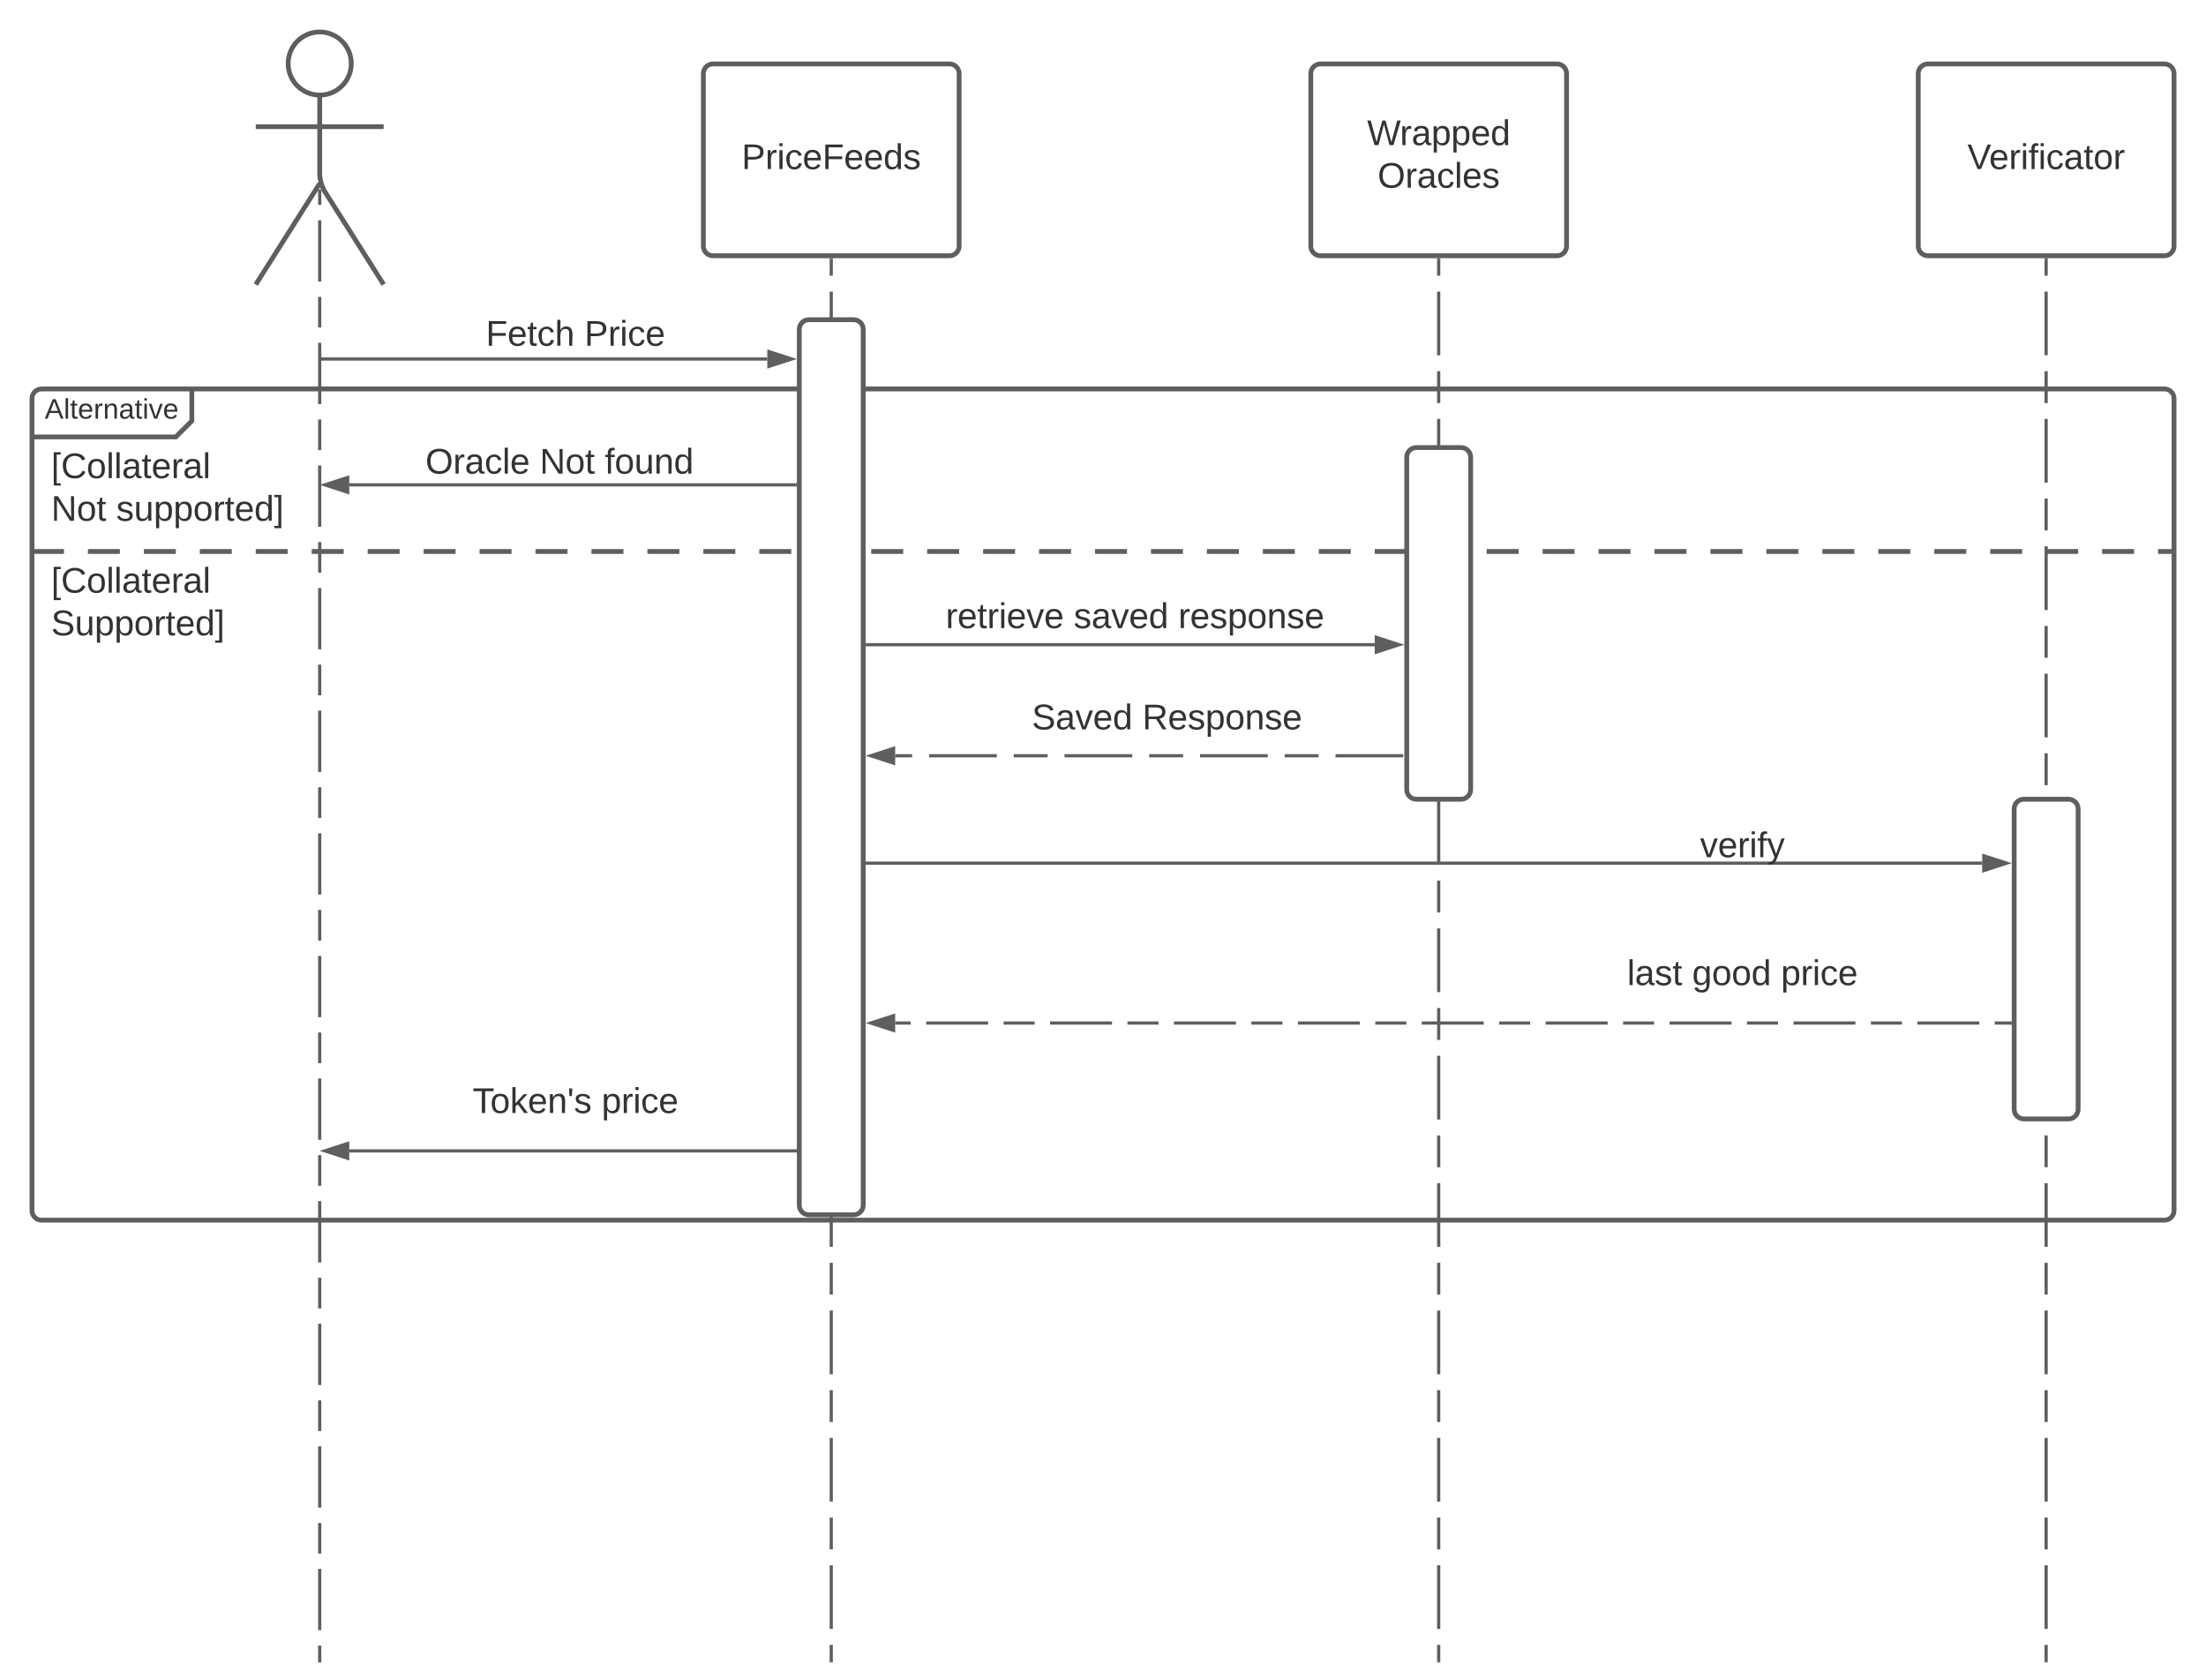 <svg xmlns="http://www.w3.org/2000/svg" xmlns:xlink="http://www.w3.org/1999/xlink" xmlns:lucid="lucid" width="1380" height="1051"><g transform="translate(0 -60)" lucid:page-tab-id="0_0"><path d="M0 0h1870.87v1322.83H0z" fill="#fff"/><path d="M20 309.33c0-3.3 2.7-6 6-6h88c3.3 0 6 2.7 6 6v8c0 3.32-1.9 7.9-4.24 10.25l-1.52 1.5c-2.34 2.35-6.93 4.25-10.24 4.25H26c-3.3 0-6-2.68-6-6z" fill="#fff"/><path d="M120 303.33v20l-10 10H20" stroke="#5e5e5e" stroke-width="3" fill="none"/><path d="M20 309.33c0-3.3 2.7-6 6-6h1328c3.3 0 6 2.7 6 6v508c0 3.32-2.7 6-6 6H26c-3.3 0-6-2.68-6-6zM20 405h20m15 0h20m15 0h20m15 0h20m15 0h20m15 0h20m15 0h20m15 0h20m15 0h20m15 0h20m15 0h20m15 0h20m15 0h20m15 0h20m15 0h20m15 0h20m15 0h20m15 0h20m15 0h20m15 0h20m15 0h20m15 0h20m15 0h20m15 0h20m15 0h20m15 0h20m15 0h20m15 0h20m15 0h20m15 0h20m15 0h20m15 0h20m15 0h20m15 0h20m15 0h20m15 0h20m15 0h20m15 0h20m15 0h10" stroke="#5e5e5e" stroke-width="3" fill="none"/><use xlink:href="#a" transform="matrix(1,0,0,1,28,303.333) translate(0 18.556)"/><use xlink:href="#b" transform="matrix(1,0,0,1,32,341.333) translate(0 17.778)"/><use xlink:href="#c" transform="matrix(1,0,0,1,32,341.333) translate(0 44.444)"/><use xlink:href="#d" transform="matrix(1,0,0,1,32,341.333) translate(40.679 44.444)"/><use xlink:href="#e" transform="matrix(1,0,0,1,32,413) translate(0 17.778)"/><use xlink:href="#f" transform="matrix(1,0,0,1,32,413) translate(0 44.444)"/><path d="M219.75 99.75c0 10.9-8.84 19.75-19.75 19.75-10.9 0-19.75-8.84-19.75-19.75C180.25 88.85 189.1 80 200 80c10.9 0 19.75 8.84 19.75 19.75z" stroke="#5e5e5e" stroke-width="3" fill="#fff"/><path d="M200 119.5v49.3c0 3.3 1.44 8.27 3.2 11.07L240 238m-40-63.2L160 238m0-98.75h80" stroke="#5e5e5e" stroke-width="3" fill="none"/><path d="M160 86c0-3.3 2.7-6 6-6h68c3.3 0 6 2.7 6 6v168c0 3.3-2.7 6-6 6h-68c-3.3 0-6-2.7-6-6z" fill="none"/><path d="M440 106c0-3.3 2.7-6 6-6h148c3.3 0 6 2.7 6 6v108c0 3.3-2.7 6-6 6H446c-3.3 0-6-2.7-6-6z" stroke="#5e5e5e" stroke-width="3" fill="#fff"/><use xlink:href="#g" transform="matrix(1,0,0,1,452,112) translate(11.92 53.778)"/><path d="M820 106c0-3.3 2.7-6 6-6h148c3.3 0 6 2.7 6 6v108c0 3.3-2.7 6-6 6H826c-3.3 0-6-2.7-6-6z" stroke="#5e5e5e" stroke-width="3" fill="#fff"/><use xlink:href="#h" transform="matrix(1,0,0,1,832,112) translate(23.216 38.778)"/><use xlink:href="#i" transform="matrix(1,0,0,1,832,112) translate(29.79 65.444)"/><path d="M1200 106c0-3.3 2.7-6 6-6h148c3.3 0 6 2.7 6 6v108c0 3.3-2.7 6-6 6h-148c-3.3 0-6-2.7-6-6z" stroke="#5e5e5e" stroke-width="3" fill="#fff"/><use xlink:href="#j" transform="matrix(1,0,0,1,1212,112) translate(18.741 53.778)"/><path d="M200 178.6v9.6m0 9.58v38.35m0 9.6v19.16m0 9.58v38.35m0 9.6v19.16m0 9.58v38.35m0 9.6v19.16m0 9.58v38.35m0 9.58V495m0 9.58v38.35m0 9.58v19.2m0 9.58v38.35m0 9.58v19.2m0 9.58v38.35m0 9.58v19.2m0 9.58v38.35m0 9.58v19.2m0 9.58v38.35m0 9.58v19.2m0 9.58v38.34m0 9.6v19.17m0 9.57v38.35m0 9.6v19.17m0 9.57v38.35m0 9.6v9.58M200 1098.97v1.03M520 222.5v9.96m0 9.96v39.84m0 9.96v19.92m0 9.96v39.84m0 9.96v19.92m0 9.96v39.84m0 9.97v19.9m0 9.97v39.84m0 9.97v19.92m0 9.95V601m0 9.95v19.92m0 9.96v39.84m0 9.96v19.92m0 9.96v39.85m0 9.96v19.93m0 9.96v39.83m0 9.96v19.9m0 9.97v39.85m0 9.96v19.92m0 9.96v39.84m0 9.96v19.92m0 9.96v39.84m0 9.96v9.96" stroke="#5e5e5e" stroke-width="2" fill="none"/><path d="M521 222.53h-2v-1.03h2z" stroke="#5e5e5e" stroke-width=".05" fill="#5e5e5e"/><path d="M520 1098.97v1.03M1280 222.5v9.96m0 9.96v39.84m0 9.96v19.92m0 9.96v39.84m0 9.96v19.92m0 9.96v39.84m0 9.97v19.9m0 9.97v39.84m0 9.97v19.92m0 9.95V601m0 9.95v19.92m0 9.96v39.84m0 9.96v19.92m0 9.96v39.85m0 9.96v19.93m0 9.96v39.83m0 9.96v19.9m0 9.97v39.85m0 9.96v19.92m0 9.96v39.84m0 9.96v19.92m0 9.96v39.84m0 9.96v9.96" stroke="#5e5e5e" stroke-width="2" fill="none"/><path d="M1281 222.53h-2v-1.03h2z" stroke="#5e5e5e" stroke-width=".05" fill="#5e5e5e"/><path d="M1280 1098.97v1.03" stroke="#5e5e5e" stroke-width="2" fill="none"/><path d="M240 246c0-3.3 2.7-6 6-6h228c3.3 0 6 2.7 6 6v51.33c0 3.32-2.7 6-6 6H246c-3.3 0-6-2.68-6-6z" stroke="#000" stroke-opacity="0" stroke-width="3" fill="#fff" fill-opacity="0"/><use xlink:href="#k" transform="matrix(1,0,0,1,245,245) translate(58.92 31.278)"/><use xlink:href="#l" transform="matrix(1,0,0,1,245,245) translate(120.586 31.278)"/><path d="M580 422.67c0-3.32 2.7-6 6-6h248c3.3 0 6 2.68 6 6V474c0 3.3-2.7 6-6 6H586c-3.3 0-6-2.7-6-6z" stroke="#000" stroke-opacity="0" stroke-width="3" fill="#fff" fill-opacity="0"/><use xlink:href="#m" transform="matrix(1,0,0,1,585,421.667) translate(6.605 31.278)"/><use xlink:href="#n" transform="matrix(1,0,0,1,585,421.667) translate(86.667 31.278)"/><use xlink:href="#o" transform="matrix(1,0,0,1,585,421.667) translate(152.099 31.278)"/><path d="M560 532.8h10.6m10.6 0h42.36m10.6 0h21.2m10.58 0h42.37m10.6 0h21.2m10.6 0h42.36m10.6 0h21.18m10.6 0h42.37m10.6 0H899" stroke="#5e5e5e" stroke-width="2" fill="none"/><path d="M544.74 532.8l14.26-4.64v9.28z" stroke="#5e5e5e" stroke-width="2" fill="#5e5e5e"/><path d="M898.97 532.8H900M521 600h719M521.03 600H520" stroke="#5e5e5e" stroke-width="2" fill="none"/><path d="M1255.26 600l-14.26 4.64v-9.28z" stroke="#5e5e5e" stroke-width="2" fill="#5e5e5e"/><path d="M960 566c0-3.3 2.7-6 6-6h248c3.3 0 6 2.7 6 6v51.33c0 3.32-2.7 6-6 6H966c-3.3 0-6-2.68-6-6z" stroke="#000" stroke-opacity="0" stroke-width="3" fill="#fff" fill-opacity="0"/><use xlink:href="#p" transform="matrix(1,0,0,1,965,565) translate(98.519 31.278)"/><path d="M560 700h9.7m9.68 0h38.75m9.68 0h19.4m9.68 0h38.75m9.68 0h19.4m9.68 0h38.75m9.68 0h19.4m9.68 0h38.75m9.68 0h19.4m9.68 0h38.75m9.68 0h19.4m9.68 0h38.75m9.68 0h19.4m9.68 0h38.75m9.68 0h19.4m9.68 0h38.75m9.68 0h19.4m9.68 0h38.75m9.68 0h9.7" stroke="#5e5e5e" stroke-width="2" fill="none"/><path d="M544.74 700l14.26-4.64v9.28z" stroke="#5e5e5e" stroke-width="2" fill="#5e5e5e"/><path d="M1258.5 701h-1.03v-2h1.03z" stroke="#5e5e5e" stroke-width=".05" fill="#5e5e5e"/><path d="M960 646c0-3.3 2.7-6 6-6h248c3.3 0 6 2.7 6 6v51.33c0 3.32-2.7 6-6 6H966c-3.3 0-6-2.68-6-6z" stroke="#000" stroke-opacity="0" stroke-width="3" fill="#fff" fill-opacity="0"/><use xlink:href="#q" transform="matrix(1,0,0,1,965,645) translate(52.87 31.278)"/><use xlink:href="#r" transform="matrix(1,0,0,1,965,645) translate(93.549 31.278)"/><use xlink:href="#s" transform="matrix(1,0,0,1,965,645) translate(149.105 31.278)"/><path d="M218.5 780H519" stroke="#5e5e5e" stroke-width="2" fill="none"/><path d="M203.24 780l14.26-4.64v9.27z" stroke="#5e5e5e" stroke-width="2" fill="#5e5e5e"/><path d="M518.97 780H520" stroke="#5e5e5e" stroke-width="2" fill="none"/><path d="M230 726c0-3.3 2.7-6 6-6h248c3.3 0 6 2.7 6 6v51.33c0 3.32-2.7 6-6 6H236c-3.3 0-6-2.68-6-6z" stroke="#000" stroke-opacity="0" stroke-width="3" fill="#fff" fill-opacity="0"/><use xlink:href="#t" transform="matrix(1,0,0,1,235,725) translate(60.648 31.278)"/><use xlink:href="#s" transform="matrix(1,0,0,1,235,725) translate(141.327 31.278)"/><path d="M230 326c0-3.3 2.7-6 6-6h228c3.3 0 6 2.7 6 6v51.33c0 3.32-2.7 6-6 6H236c-3.3 0-6-2.68-6-6z" stroke="#000" stroke-opacity="0" stroke-width="3" fill="#fff" fill-opacity="0"/><use xlink:href="#u" transform="matrix(1,0,0,1,235,325) translate(31.142 31.278)"/><use xlink:href="#v" transform="matrix(1,0,0,1,235,325) translate(102.623 31.278)"/><use xlink:href="#w" transform="matrix(1,0,0,1,235,325) translate(143.302 31.278)"/><path d="M201 284.6h279M201.03 284.6H200" stroke="#5e5e5e" stroke-width="2" fill="none"/><path d="M495.26 284.6L481 289.22v-9.27z" stroke="#5e5e5e" stroke-width="2" fill="#5e5e5e"/><path d="M500 266c0-3.3 2.7-6 6-6h28c3.3 0 6 2.7 6 6v548c0 3.3-2.7 6-6 6h-28c-3.3 0-6-2.7-6-6z" stroke="#5e5e5e" stroke-width="3" fill="#fff"/><path d="M900 222.5v9.96m0 9.96v39.84m0 9.96v19.92m0 9.96v39.84m0 9.96v19.92m0 9.96v39.84m0 9.97v19.9m0 9.97v39.84m0 9.97v19.92m0 9.95V601m0 9.95v19.92m0 9.96v39.84m0 9.96v19.92m0 9.96v39.85m0 9.96v19.93m0 9.96v39.83m0 9.96v19.9m0 9.97v39.85m0 9.96v19.92m0 9.96v39.84m0 9.96v19.92m0 9.96v39.84m0 9.96v9.96" stroke="#5e5e5e" stroke-width="2" fill="none"/><path d="M901 222.53h-2v-1.03h2z" stroke="#5e5e5e" stroke-width=".05" fill="#5e5e5e"/><path d="M900 1098.97v1.03" stroke="#5e5e5e" stroke-width="2" fill="none"/><path d="M1260 566c0-3.3 2.7-6 6-6h28c3.3 0 6 2.7 6 6v188c0 3.3-2.7 6-6 6h-28c-3.3 0-6-2.7-6-6zM880 346c0-3.3 2.7-6 6-6h28c3.3 0 6 2.7 6 6v208c0 3.3-2.7 6-6 6h-28c-3.3 0-6-2.7-6-6z" stroke="#5e5e5e" stroke-width="3" fill="#fff"/><path d="M218.5 363.33h279" stroke="#5e5e5e" stroke-width="2" fill="none"/><path d="M203.24 363.33l14.26-4.63v9.27z" stroke="#5e5e5e" stroke-width="2" fill="#5e5e5e"/><path d="M498.5 362.33v2h-1.03v-2z" stroke="#5e5e5e" stroke-width=".05" fill="#5e5e5e"/><path d="M600 486c0-3.3 2.7-6 6-6h248c3.3 0 6 2.7 6 6v51.33c0 3.32-2.7 6-6 6H606c-3.3 0-6-2.68-6-6z" stroke="#000" stroke-opacity="0" stroke-width="3" fill="#fff" fill-opacity="0"/><g><use xlink:href="#x" transform="matrix(1,0,0,1,605,485) translate(40.463 31.278)"/><use xlink:href="#y" transform="matrix(1,0,0,1,605,485) translate(109.599 31.278)"/></g><path d="M542.5 463.33H860" stroke="#5e5e5e" stroke-width="2" fill="none"/><path d="M542.53 464.33h-1.03v-2h1.03z" stroke="#5e5e5e" stroke-width=".05" fill="#5e5e5e"/><path d="M875.26 463.33L861 467.97v-9.27z" stroke="#5e5e5e" stroke-width="2" fill="#5e5e5e"/><defs><path fill="#333" d="M205 0l-28-72H64L36 0H1l101-248h38L239 0h-34zm-38-99l-47-123c-12 45-31 82-46 123h93" id="z"/><path fill="#333" d="M24 0v-261h32V0H24" id="A"/><path fill="#333" d="M59-47c-2 24 18 29 38 22v24C64 9 27 4 27-40v-127H5v-23h24l9-43h21v43h35v23H59v120" id="B"/><path fill="#333" d="M100-194c63 0 86 42 84 106H49c0 40 14 67 53 68 26 1 43-12 49-29l28 8c-11 28-37 45-77 45C44 4 14-33 15-96c1-61 26-98 85-98zm52 81c6-60-76-77-97-28-3 7-6 17-6 28h103" id="C"/><path fill="#333" d="M114-163C36-179 61-72 57 0H25l-1-190h30c1 12-1 29 2 39 6-27 23-49 58-41v29" id="D"/><path fill="#333" d="M117-194c89-4 53 116 60 194h-32v-121c0-31-8-49-39-48C34-167 62-67 57 0H25l-1-190h30c1 10-1 24 2 32 11-22 29-35 61-36" id="E"/><path fill="#333" d="M141-36C126-15 110 5 73 4 37 3 15-17 15-53c-1-64 63-63 125-63 3-35-9-54-41-54-24 1-41 7-42 31l-33-3c5-37 33-52 76-52 45 0 72 20 72 64v82c-1 20 7 32 28 27v20c-31 9-61-2-59-35zM48-53c0 20 12 33 32 33 41-3 63-29 60-74-43 2-92-5-92 41" id="F"/><path fill="#333" d="M24-231v-30h32v30H24zM24 0v-190h32V0H24" id="G"/><path fill="#333" d="M108 0H70L1-190h34L89-25l56-165h34" id="H"/><g id="a"><use transform="matrix(0.049,0,0,0.049,0,0)" xlink:href="#z"/><use transform="matrix(0.049,0,0,0.049,11.852,0)" xlink:href="#A"/><use transform="matrix(0.049,0,0,0.049,15.753,0)" xlink:href="#B"/><use transform="matrix(0.049,0,0,0.049,20.691,0)" xlink:href="#C"/><use transform="matrix(0.049,0,0,0.049,30.568,0)" xlink:href="#D"/><use transform="matrix(0.049,0,0,0.049,36.444,0)" xlink:href="#E"/><use transform="matrix(0.049,0,0,0.049,46.321,0)" xlink:href="#F"/><use transform="matrix(0.049,0,0,0.049,56.198,0)" xlink:href="#B"/><use transform="matrix(0.049,0,0,0.049,61.136,0)" xlink:href="#G"/><use transform="matrix(0.049,0,0,0.049,65.037,0)" xlink:href="#H"/><use transform="matrix(0.049,0,0,0.049,73.926,0)" xlink:href="#C"/></g><path fill="#333" d="M26 75v-336h71v23H56V52h41v23H26" id="I"/><path fill="#333" d="M212-179c-10-28-35-45-73-45-59 0-87 40-87 99 0 60 29 101 89 101 43 0 62-24 78-52l27 14C228-24 195 4 139 4 59 4 22-46 18-125c-6-104 99-153 187-111 19 9 31 26 39 46" id="J"/><path fill="#333" d="M100-194c62-1 85 37 85 99 1 63-27 99-86 99S16-35 15-95c0-66 28-99 85-99zM99-20c44 1 53-31 53-75 0-43-8-75-51-75s-53 32-53 75 10 74 51 75" id="K"/><g id="b"><use transform="matrix(0.062,0,0,0.062,0,0)" xlink:href="#I"/><use transform="matrix(0.062,0,0,0.062,6.173,0)" xlink:href="#J"/><use transform="matrix(0.062,0,0,0.062,22.16,0)" xlink:href="#K"/><use transform="matrix(0.062,0,0,0.062,34.506,0)" xlink:href="#A"/><use transform="matrix(0.062,0,0,0.062,39.383,0)" xlink:href="#A"/><use transform="matrix(0.062,0,0,0.062,44.259,0)" xlink:href="#F"/><use transform="matrix(0.062,0,0,0.062,56.605,0)" xlink:href="#B"/><use transform="matrix(0.062,0,0,0.062,62.778,0)" xlink:href="#C"/><use transform="matrix(0.062,0,0,0.062,75.123,0)" xlink:href="#D"/><use transform="matrix(0.062,0,0,0.062,82.469,0)" xlink:href="#F"/><use transform="matrix(0.062,0,0,0.062,94.815,0)" xlink:href="#A"/></g><path fill="#333" d="M190 0L58-211 59 0H30v-248h39L202-35l-2-213h31V0h-41" id="L"/><g id="c"><use transform="matrix(0.062,0,0,0.062,0,0)" xlink:href="#L"/><use transform="matrix(0.062,0,0,0.062,15.988,0)" xlink:href="#K"/><use transform="matrix(0.062,0,0,0.062,28.333,0)" xlink:href="#B"/></g><path fill="#333" d="M135-143c-3-34-86-38-87 0 15 53 115 12 119 90S17 21 10-45l28-5c4 36 97 45 98 0-10-56-113-15-118-90-4-57 82-63 122-42 12 7 21 19 24 35" id="M"/><path fill="#333" d="M84 4C-5 8 30-112 23-190h32v120c0 31 7 50 39 49 72-2 45-101 50-169h31l1 190h-30c-1-10 1-25-2-33-11 22-28 36-60 37" id="N"/><path fill="#333" d="M115-194c55 1 70 41 70 98S169 2 115 4C84 4 66-9 55-30l1 105H24l-1-265h31l2 30c10-21 28-34 59-34zm-8 174c40 0 45-34 45-75s-6-73-45-74c-42 0-51 32-51 76 0 43 10 73 51 73" id="O"/><path fill="#333" d="M85-194c31 0 48 13 60 33l-1-100h32l1 261h-30c-2-10 0-23-3-31C134-8 116 4 85 4 32 4 16-35 15-94c0-66 23-100 70-100zm9 24c-40 0-46 34-46 75 0 40 6 74 45 74 42 0 51-32 51-76 0-42-9-74-50-73" id="P"/><path fill="#333" d="M3 75V52h41v-290H3v-23h71V75H3" id="Q"/><g id="d"><use transform="matrix(0.062,0,0,0.062,0,0)" xlink:href="#M"/><use transform="matrix(0.062,0,0,0.062,11.111,0)" xlink:href="#N"/><use transform="matrix(0.062,0,0,0.062,23.457,0)" xlink:href="#O"/><use transform="matrix(0.062,0,0,0.062,35.802,0)" xlink:href="#O"/><use transform="matrix(0.062,0,0,0.062,48.148,0)" xlink:href="#K"/><use transform="matrix(0.062,0,0,0.062,60.494,0)" xlink:href="#D"/><use transform="matrix(0.062,0,0,0.062,67.84,0)" xlink:href="#B"/><use transform="matrix(0.062,0,0,0.062,74.012,0)" xlink:href="#C"/><use transform="matrix(0.062,0,0,0.062,86.358,0)" xlink:href="#P"/><use transform="matrix(0.062,0,0,0.062,98.704,0)" xlink:href="#Q"/></g><g id="e"><use transform="matrix(0.062,0,0,0.062,0,0)" xlink:href="#I"/><use transform="matrix(0.062,0,0,0.062,6.173,0)" xlink:href="#J"/><use transform="matrix(0.062,0,0,0.062,22.16,0)" xlink:href="#K"/><use transform="matrix(0.062,0,0,0.062,34.506,0)" xlink:href="#A"/><use transform="matrix(0.062,0,0,0.062,39.383,0)" xlink:href="#A"/><use transform="matrix(0.062,0,0,0.062,44.259,0)" xlink:href="#F"/><use transform="matrix(0.062,0,0,0.062,56.605,0)" xlink:href="#B"/><use transform="matrix(0.062,0,0,0.062,62.778,0)" xlink:href="#C"/><use transform="matrix(0.062,0,0,0.062,75.123,0)" xlink:href="#D"/><use transform="matrix(0.062,0,0,0.062,82.469,0)" xlink:href="#F"/><use transform="matrix(0.062,0,0,0.062,94.815,0)" xlink:href="#A"/></g><path fill="#333" d="M185-189c-5-48-123-54-124 2 14 75 158 14 163 119 3 78-121 87-175 55-17-10-28-26-33-46l33-7c5 56 141 63 141-1 0-78-155-14-162-118-5-82 145-84 179-34 5 7 8 16 11 25" id="R"/><g id="f"><use transform="matrix(0.062,0,0,0.062,0,0)" xlink:href="#R"/><use transform="matrix(0.062,0,0,0.062,14.815,0)" xlink:href="#N"/><use transform="matrix(0.062,0,0,0.062,27.16,0)" xlink:href="#O"/><use transform="matrix(0.062,0,0,0.062,39.506,0)" xlink:href="#O"/><use transform="matrix(0.062,0,0,0.062,51.852,0)" xlink:href="#K"/><use transform="matrix(0.062,0,0,0.062,64.198,0)" xlink:href="#D"/><use transform="matrix(0.062,0,0,0.062,71.543,0)" xlink:href="#B"/><use transform="matrix(0.062,0,0,0.062,77.716,0)" xlink:href="#C"/><use transform="matrix(0.062,0,0,0.062,90.062,0)" xlink:href="#P"/><use transform="matrix(0.062,0,0,0.062,102.407,0)" xlink:href="#Q"/></g><path fill="#333" d="M30-248c87 1 191-15 191 75 0 78-77 80-158 76V0H30v-248zm33 125c57 0 124 11 124-50 0-59-68-47-124-48v98" id="S"/><path fill="#333" d="M96-169c-40 0-48 33-48 73s9 75 48 75c24 0 41-14 43-38l32 2c-6 37-31 61-74 61-59 0-76-41-82-99-10-93 101-131 147-64 4 7 5 14 7 22l-32 3c-4-21-16-35-41-35" id="T"/><path fill="#333" d="M63-220v92h138v28H63V0H30v-248h175v28H63" id="U"/><g id="g"><use transform="matrix(0.062,0,0,0.062,0,0)" xlink:href="#S"/><use transform="matrix(0.062,0,0,0.062,14.815,0)" xlink:href="#D"/><use transform="matrix(0.062,0,0,0.062,22.16,0)" xlink:href="#G"/><use transform="matrix(0.062,0,0,0.062,27.037,0)" xlink:href="#T"/><use transform="matrix(0.062,0,0,0.062,38.148,0)" xlink:href="#C"/><use transform="matrix(0.062,0,0,0.062,50.494,0)" xlink:href="#U"/><use transform="matrix(0.062,0,0,0.062,64.012,0)" xlink:href="#C"/><use transform="matrix(0.062,0,0,0.062,76.358,0)" xlink:href="#C"/><use transform="matrix(0.062,0,0,0.062,88.704,0)" xlink:href="#P"/><use transform="matrix(0.062,0,0,0.062,101.049,0)" xlink:href="#M"/></g><path fill="#333" d="M266 0h-40l-56-210L115 0H75L2-248h35L96-30l15-64 43-154h32l59 218 59-218h35" id="V"/><g id="h"><use transform="matrix(0.062,0,0,0.062,0,0)" xlink:href="#V"/><use transform="matrix(0.062,0,0,0.062,20.494,0)" xlink:href="#D"/><use transform="matrix(0.062,0,0,0.062,27.84,0)" xlink:href="#F"/><use transform="matrix(0.062,0,0,0.062,40.185,0)" xlink:href="#O"/><use transform="matrix(0.062,0,0,0.062,52.531,0)" xlink:href="#O"/><use transform="matrix(0.062,0,0,0.062,64.877,0)" xlink:href="#C"/><use transform="matrix(0.062,0,0,0.062,77.222,0)" xlink:href="#P"/></g><path fill="#333" d="M140-251c81 0 123 46 123 126C263-46 219 4 140 4 59 4 17-45 17-125s42-126 123-126zm0 227c63 0 89-41 89-101s-29-99-89-99c-61 0-89 39-89 99S79-25 140-24" id="W"/><g id="i"><use transform="matrix(0.062,0,0,0.062,0,0)" xlink:href="#W"/><use transform="matrix(0.062,0,0,0.062,17.284,0)" xlink:href="#D"/><use transform="matrix(0.062,0,0,0.062,24.63,0)" xlink:href="#F"/><use transform="matrix(0.062,0,0,0.062,36.975,0)" xlink:href="#T"/><use transform="matrix(0.062,0,0,0.062,48.086,0)" xlink:href="#A"/><use transform="matrix(0.062,0,0,0.062,52.963,0)" xlink:href="#C"/><use transform="matrix(0.062,0,0,0.062,65.309,0)" xlink:href="#M"/></g><path fill="#333" d="M137 0h-34L2-248h35l83 218 83-218h36" id="X"/><path fill="#333" d="M101-234c-31-9-42 10-38 44h38v23H63V0H32v-167H5v-23h27c-7-52 17-82 69-68v24" id="Y"/><g id="j"><use transform="matrix(0.062,0,0,0.062,0,0)" xlink:href="#X"/><use transform="matrix(0.062,0,0,0.062,13.58,0)" xlink:href="#C"/><use transform="matrix(0.062,0,0,0.062,25.926,0)" xlink:href="#D"/><use transform="matrix(0.062,0,0,0.062,33.272,0)" xlink:href="#G"/><use transform="matrix(0.062,0,0,0.062,38.148,0)" xlink:href="#Y"/><use transform="matrix(0.062,0,0,0.062,44.321,0)" xlink:href="#G"/><use transform="matrix(0.062,0,0,0.062,49.198,0)" xlink:href="#T"/><use transform="matrix(0.062,0,0,0.062,60.309,0)" xlink:href="#F"/><use transform="matrix(0.062,0,0,0.062,72.654,0)" xlink:href="#B"/><use transform="matrix(0.062,0,0,0.062,78.827,0)" xlink:href="#K"/><use transform="matrix(0.062,0,0,0.062,91.173,0)" xlink:href="#D"/></g><path fill="#333" d="M106-169C34-169 62-67 57 0H25v-261h32l-1 103c12-21 28-36 61-36 89 0 53 116 60 194h-32v-121c2-32-8-49-39-48" id="Z"/><g id="k"><use transform="matrix(0.062,0,0,0.062,0,0)" xlink:href="#U"/><use transform="matrix(0.062,0,0,0.062,13.519,0)" xlink:href="#C"/><use transform="matrix(0.062,0,0,0.062,25.864,0)" xlink:href="#B"/><use transform="matrix(0.062,0,0,0.062,32.037,0)" xlink:href="#T"/><use transform="matrix(0.062,0,0,0.062,43.148,0)" xlink:href="#Z"/></g><g id="l"><use transform="matrix(0.062,0,0,0.062,0,0)" xlink:href="#S"/><use transform="matrix(0.062,0,0,0.062,14.815,0)" xlink:href="#D"/><use transform="matrix(0.062,0,0,0.062,22.16,0)" xlink:href="#G"/><use transform="matrix(0.062,0,0,0.062,27.037,0)" xlink:href="#T"/><use transform="matrix(0.062,0,0,0.062,38.148,0)" xlink:href="#C"/></g><g id="m"><use transform="matrix(0.062,0,0,0.062,0,0)" xlink:href="#D"/><use transform="matrix(0.062,0,0,0.062,7.346,0)" xlink:href="#C"/><use transform="matrix(0.062,0,0,0.062,19.691,0)" xlink:href="#B"/><use transform="matrix(0.062,0,0,0.062,25.864,0)" xlink:href="#D"/><use transform="matrix(0.062,0,0,0.062,33.21,0)" xlink:href="#G"/><use transform="matrix(0.062,0,0,0.062,38.086,0)" xlink:href="#C"/><use transform="matrix(0.062,0,0,0.062,50.432,0)" xlink:href="#H"/><use transform="matrix(0.062,0,0,0.062,61.543,0)" xlink:href="#C"/></g><g id="n"><use transform="matrix(0.062,0,0,0.062,0,0)" xlink:href="#M"/><use transform="matrix(0.062,0,0,0.062,11.111,0)" xlink:href="#F"/><use transform="matrix(0.062,0,0,0.062,23.457,0)" xlink:href="#H"/><use transform="matrix(0.062,0,0,0.062,34.568,0)" xlink:href="#C"/><use transform="matrix(0.062,0,0,0.062,46.914,0)" xlink:href="#P"/></g><g id="o"><use transform="matrix(0.062,0,0,0.062,0,0)" xlink:href="#D"/><use transform="matrix(0.062,0,0,0.062,7.346,0)" xlink:href="#C"/><use transform="matrix(0.062,0,0,0.062,19.691,0)" xlink:href="#M"/><use transform="matrix(0.062,0,0,0.062,30.802,0)" xlink:href="#O"/><use transform="matrix(0.062,0,0,0.062,43.148,0)" xlink:href="#K"/><use transform="matrix(0.062,0,0,0.062,55.494,0)" xlink:href="#E"/><use transform="matrix(0.062,0,0,0.062,67.84,0)" xlink:href="#M"/><use transform="matrix(0.062,0,0,0.062,78.951,0)" xlink:href="#C"/></g><path fill="#333" d="M179-190L93 31C79 59 56 82 12 73V49c39 6 53-20 64-50L1-190h34L92-34l54-156h33" id="aa"/><g id="p"><use transform="matrix(0.062,0,0,0.062,0,0)" xlink:href="#H"/><use transform="matrix(0.062,0,0,0.062,11.111,0)" xlink:href="#C"/><use transform="matrix(0.062,0,0,0.062,23.457,0)" xlink:href="#D"/><use transform="matrix(0.062,0,0,0.062,30.802,0)" xlink:href="#G"/><use transform="matrix(0.062,0,0,0.062,35.679,0)" xlink:href="#Y"/><use transform="matrix(0.062,0,0,0.062,41.852,0)" xlink:href="#aa"/></g><g id="q"><use transform="matrix(0.062,0,0,0.062,0,0)" xlink:href="#A"/><use transform="matrix(0.062,0,0,0.062,4.877,0)" xlink:href="#F"/><use transform="matrix(0.062,0,0,0.062,17.222,0)" xlink:href="#M"/><use transform="matrix(0.062,0,0,0.062,28.333,0)" xlink:href="#B"/></g><path fill="#333" d="M177-190C167-65 218 103 67 71c-23-6-38-20-44-43l32-5c15 47 100 32 89-28v-30C133-14 115 1 83 1 29 1 15-40 15-95c0-56 16-97 71-98 29-1 48 16 59 35 1-10 0-23 2-32h30zM94-22c36 0 50-32 50-73 0-42-14-75-50-75-39 0-46 34-46 75s6 73 46 73" id="ab"/><g id="r"><use transform="matrix(0.062,0,0,0.062,0,0)" xlink:href="#ab"/><use transform="matrix(0.062,0,0,0.062,12.346,0)" xlink:href="#K"/><use transform="matrix(0.062,0,0,0.062,24.691,0)" xlink:href="#K"/><use transform="matrix(0.062,0,0,0.062,37.037,0)" xlink:href="#P"/></g><g id="s"><use transform="matrix(0.062,0,0,0.062,0,0)" xlink:href="#O"/><use transform="matrix(0.062,0,0,0.062,12.346,0)" xlink:href="#D"/><use transform="matrix(0.062,0,0,0.062,19.691,0)" xlink:href="#G"/><use transform="matrix(0.062,0,0,0.062,24.568,0)" xlink:href="#T"/><use transform="matrix(0.062,0,0,0.062,35.679,0)" xlink:href="#C"/></g><path fill="#333" d="M127-220V0H93v-220H8v-28h204v28h-85" id="ac"/><path fill="#333" d="M143 0L79-87 56-68V0H24v-261h32v163l83-92h37l-77 82L181 0h-38" id="ad"/><path fill="#333" d="M47-170H22l-4-78h33" id="ae"/><g id="t"><use transform="matrix(0.062,0,0,0.062,0,0)" xlink:href="#ac"/><use transform="matrix(0.062,0,0,0.062,11.049,0)" xlink:href="#K"/><use transform="matrix(0.062,0,0,0.062,23.395,0)" xlink:href="#ad"/><use transform="matrix(0.062,0,0,0.062,34.506,0)" xlink:href="#C"/><use transform="matrix(0.062,0,0,0.062,46.852,0)" xlink:href="#E"/><use transform="matrix(0.062,0,0,0.062,59.198,0)" xlink:href="#ae"/><use transform="matrix(0.062,0,0,0.062,63.395,0)" xlink:href="#M"/></g><g id="u"><use transform="matrix(0.062,0,0,0.062,0,0)" xlink:href="#W"/><use transform="matrix(0.062,0,0,0.062,17.284,0)" xlink:href="#D"/><use transform="matrix(0.062,0,0,0.062,24.63,0)" xlink:href="#F"/><use transform="matrix(0.062,0,0,0.062,36.975,0)" xlink:href="#T"/><use transform="matrix(0.062,0,0,0.062,48.086,0)" xlink:href="#A"/><use transform="matrix(0.062,0,0,0.062,52.963,0)" xlink:href="#C"/></g><g id="v"><use transform="matrix(0.062,0,0,0.062,0,0)" xlink:href="#L"/><use transform="matrix(0.062,0,0,0.062,15.988,0)" xlink:href="#K"/><use transform="matrix(0.062,0,0,0.062,28.333,0)" xlink:href="#B"/></g><g id="w"><use transform="matrix(0.062,0,0,0.062,0,0)" xlink:href="#Y"/><use transform="matrix(0.062,0,0,0.062,6.173,0)" xlink:href="#K"/><use transform="matrix(0.062,0,0,0.062,18.519,0)" xlink:href="#N"/><use transform="matrix(0.062,0,0,0.062,30.864,0)" xlink:href="#E"/><use transform="matrix(0.062,0,0,0.062,43.21,0)" xlink:href="#P"/></g><g id="x"><use transform="matrix(0.062,0,0,0.062,0,0)" xlink:href="#R"/><use transform="matrix(0.062,0,0,0.062,14.815,0)" xlink:href="#F"/><use transform="matrix(0.062,0,0,0.062,27.16,0)" xlink:href="#H"/><use transform="matrix(0.062,0,0,0.062,38.272,0)" xlink:href="#C"/><use transform="matrix(0.062,0,0,0.062,50.617,0)" xlink:href="#P"/></g><path fill="#333" d="M233-177c-1 41-23 64-60 70L243 0h-38l-65-103H63V0H30v-248c88 3 205-21 203 71zM63-129c60-2 137 13 137-47 0-61-80-42-137-45v92" id="af"/><g id="y"><use transform="matrix(0.062,0,0,0.062,0,0)" xlink:href="#af"/><use transform="matrix(0.062,0,0,0.062,15.988,0)" xlink:href="#C"/><use transform="matrix(0.062,0,0,0.062,28.333,0)" xlink:href="#M"/><use transform="matrix(0.062,0,0,0.062,39.444,0)" xlink:href="#O"/><use transform="matrix(0.062,0,0,0.062,51.79,0)" xlink:href="#K"/><use transform="matrix(0.062,0,0,0.062,64.136,0)" xlink:href="#E"/><use transform="matrix(0.062,0,0,0.062,76.481,0)" xlink:href="#M"/><use transform="matrix(0.062,0,0,0.062,87.593,0)" xlink:href="#C"/></g></defs></g></svg>